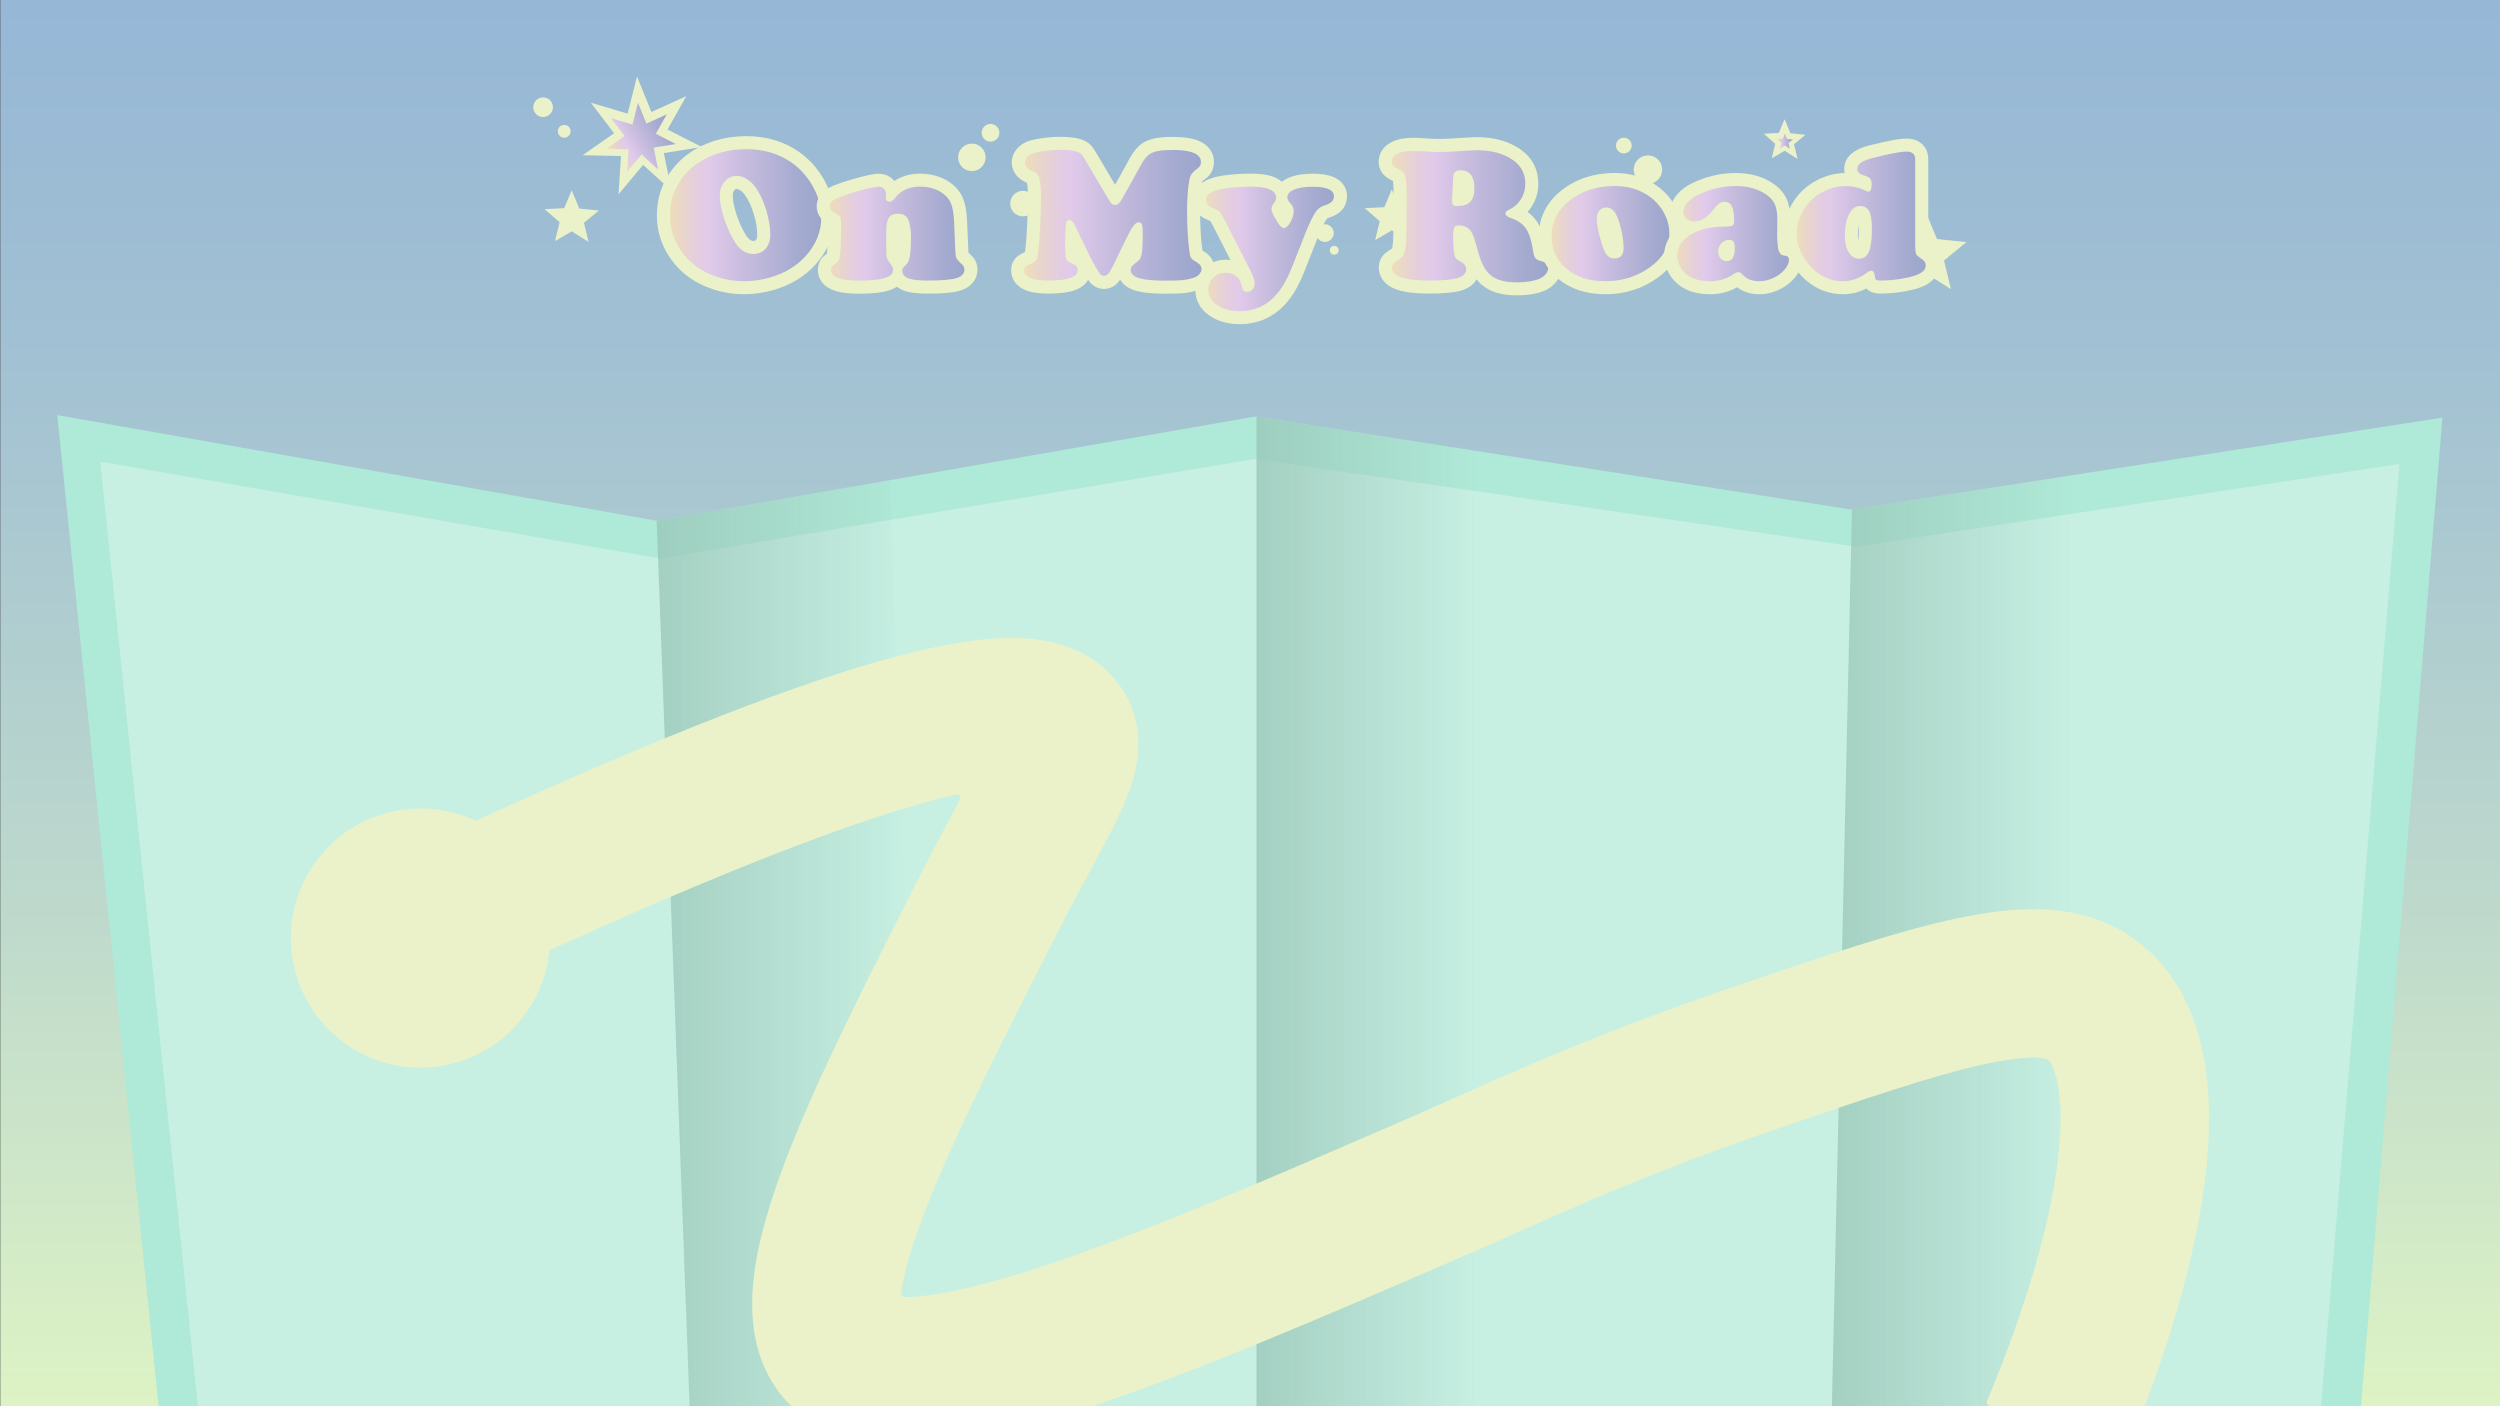 <?xml version="1.0" encoding="UTF-8"?><svg id="_레이어_2" xmlns="http://www.w3.org/2000/svg" xmlns:xlink="http://www.w3.org/1999/xlink" viewBox="0 0 1920.22 1080"><rect x="0" y="0" width="1920.22" height="1080" fill="#333333" stroke="none"/><defs><linearGradient id="_무제_그라디언트_23" x1="960.22" y1="1080" x2="960.22" y2="0" gradientUnits="userSpaceOnUse"><stop offset="0" stop-color="#ddf3c5"/><stop offset=".34" stop-color="#bfdacc"/><stop offset=".76" stop-color="#a1c0d3"/><stop offset="1" stop-color="#96b7d6"/></linearGradient><linearGradient id="_무제_그라디언트_125" x1="1364.85" y1="108.39" x2="1377.05" y2="108.39" gradientUnits="userSpaceOnUse"><stop offset="0" stop-color="#f2e1b1"/><stop offset=".06" stop-color="#eddbbe"/><stop offset=".2" stop-color="#e4cede"/><stop offset=".28" stop-color="#e1caea"/><stop offset=".46" stop-color="#cbbee0"/><stop offset=".81" stop-color="#a6abd0"/><stop offset="1" stop-color="#98a4ca"/></linearGradient><linearGradient id="_무제_그라디언트_125-2" x1="509.53" y1="165.29" x2="635.81" y2="165.29" xlink:href="#_무제_그라디언트_125"/><linearGradient id="_무제_그라디언트_125-3" x1="632.28" y1="179.47" x2="745.75" y2="179.47" xlink:href="#_무제_그라디언트_125"/><linearGradient id="_무제_그라디언트_125-4" x1="781.65" y1="165.33" x2="927.86" y2="165.33" xlink:href="#_무제_그라디언트_125"/><linearGradient id="_무제_그라디언트_125-5" x1="921.23" y1="191.18" x2="1029.59" y2="191.18" xlink:href="#_무제_그라디언트_125"/><linearGradient id="_무제_그라디언트_125-6" x1="1063.94" y1="166.12" x2="1194.09" y2="166.12" xlink:href="#_무제_그라디언트_125"/><linearGradient id="_무제_그라디언트_125-7" x1="1186.83" y1="179.44" x2="1287.2" y2="179.44" xlink:href="#_무제_그라디언트_125"/><linearGradient id="_무제_그라디언트_125-8" x1="1283.2" y1="179.44" x2="1379.07" y2="179.44" xlink:href="#_무제_그라디언트_125"/><linearGradient id="_무제_그라디언트_125-9" x1="1375" y1="166.22" x2="1484.13" y2="166.22" xlink:href="#_무제_그라디언트_125"/><linearGradient id="_무제_그라디언트_125-10" x1="-274.25" y1="3343.92" x2="-274.25" y2="3290.39" gradientTransform="translate(3486.96 -1346.17) rotate(59.38)" xlink:href="#_무제_그라디언트_125"/><clipPath id="clippath"><rect y="11" width="1920" height="1069" style="fill:none;"/></clipPath><clipPath id="clippath-1"><polygon points="1422.04 391.4 964.31 319.88 504.43 399.99 44 318.83 122.5 1086.93 504.43 1084.56 504.43 1085.51 964.85 1085.51 964.85 1085.04 1415.59 1085.04 1415.57 1086.47 1812.92 1086.47 1876 320.74 1422.04 391.4" style="fill:none;"/></clipPath><linearGradient id="_무제_그라디언트_65" x1="711.52" y1="729.02" x2="501.94" y2="729.02" gradientTransform="translate(27.55 -22.07) rotate(2.13)" gradientUnits="userSpaceOnUse"><stop offset=".05" stop-color="#98c5b7" stop-opacity="0"/><stop offset="1" stop-color="#98c5b7" stop-opacity=".76"/></linearGradient><linearGradient id="_무제_그라디언트_65-2" x1="1603.64" y1="740.9" x2="1405.82" y2="740.9" gradientTransform="translate(2211.77 -780.04) rotate(88.72)" xlink:href="#_무제_그라디언트_65"/><linearGradient id="_무제_그라디언트_65-3" x1="1145.14" y1="700.9" x2="965.11" y2="700.9" gradientTransform="matrix(1,0,0,1,0,0)" xlink:href="#_무제_그라디언트_65"/></defs><g id="_레이어_1-2"><rect x=".22" width="1920" height="1080" style="fill:url(#_무제_그라디언트_23);"/><polygon points="475.1 149.24 476.97 119.86 447.54 119.19 471.67 102.34 453.84 78.91 482.07 87.27 489.27 58.72 500.33 86.01 527.14 73.84 512.71 99.5 538.94 112.87 509.88 117.58 515.78 146.42 493.97 126.64 475.1 149.24" style="fill:#ebf2c9;"/><polygon points="426.31 185.17 429.81 170.7 418.31 160.69 433.36 159.88 439.12 146.19 444.92 160.17 459.98 161.72 448.51 171.16 452.06 185.81 439.17 177.67 426.31 185.17" style="fill:#ebf2c9;"/><polygon points="1360.86 121.58 1363.55 110.44 1354.7 102.73 1366.29 102.11 1370.72 91.57 1375.19 102.33 1386.78 103.52 1377.95 110.8 1380.68 122.07 1370.76 115.81 1360.86 121.58" style="fill:#ebf2c9;"/><polygon points="1367.2 114 1368.22 109.76 1364.85 106.83 1369.26 106.6 1370.94 102.59 1372.64 106.68 1377.05 107.13 1373.7 109.9 1374.73 114.19 1370.96 111.8 1367.2 114" style="fill:url(#_무제_그라디언트_125);"/><polygon points="1459.82 221.17 1465.08 199.43 1447.8 184.39 1470.41 183.18 1479.06 162.61 1487.78 183.61 1510.4 185.93 1493.18 200.12 1498.51 222.13 1479.15 209.9 1459.82 221.17" style="fill:#ebf2c9;"/><polygon points="1056.25 184.42 1059.75 169.94 1048.25 159.93 1063.3 159.13 1069.06 145.43 1074.86 159.41 1089.92 160.96 1078.46 170.4 1082 185.05 1069.12 176.91 1056.25 184.42" style="fill:#ebf2c9;"/><path d="M571.55,221c-9.57,0-18.86-1.86-27.61-5.53-10.75-4.51-19.31-11.45-25.42-20.62-5.96-8.88-8.98-18.83-8.98-29.56,0-12.45,3.9-23.6,11.58-33.13,6.77-8.42,15.97-14.67,27.32-18.59,7.5-2.64,15.94-3.99,25.05-3.99,14.28,0,26.97,3.84,37.71,11.41,7.34,5.25,13.34,12.11,17.87,20.4,4.48,8.35,6.74,16.84,6.74,25.25,0,12.47-4.51,23.74-13.4,33.51-7.41,8.17-17.18,14.1-29.03,17.64-7.22,2.13-14.56,3.21-21.83,3.21ZM566.02,140.08c-2.67.02-4.57,1.03-6.14,3.25-1.38,1.87-2.03,4.01-2.03,6.61,0,4.81,1.11,10.56,3.31,17.08,2.23,6.63,5.06,12.57,8.43,17.66,1.14,1.66,2.56,3,4.29,4.02,1.59.93,3.11,1.38,4.65,1.38,2.49,0,4.32-.76,5.76-2.39,1.58-1.78,2.35-4.2,2.35-7.4,0-5.24-.95-11.03-2.81-17.19-1.86-6.15-4.28-11.43-7.18-15.71-1.58-2.34-3.4-4.17-5.4-5.47-1.8-1.16-3.51-1.76-5.22-1.84Z" style="fill:url(#_무제_그라디언트_125-2);"/><path d="M573.49,114.59c13.29,0,24.9,3.5,34.83,10.5,6.72,4.81,12.18,11.05,16.37,18.71,4.08,7.62,6.13,15.24,6.13,22.85,0,11.24-4.03,21.28-12.1,30.14-6.83,7.52-15.75,12.93-26.76,16.21-6.77,2-13.57,3-20.4,3-8.95,0-17.5-1.71-25.67-5.14-9.88-4.14-17.61-10.4-23.19-18.78-5.43-8.09-8.14-17.02-8.14-26.78,0-11.33,3.49-21.33,10.47-30,6.21-7.71,14.56-13.38,25.05-17,7.03-2.48,14.84-3.71,23.43-3.71M578.53,195.08c3.93,0,7.1-1.36,9.5-4.07,2.4-2.71,3.61-6.28,3.61-10.71,0-5.76-1.01-11.97-3.03-18.64-2.02-6.67-4.63-12.36-7.83-17.07-1.97-2.9-4.24-5.19-6.83-6.86-2.59-1.67-5.2-2.55-7.83-2.64-4.34,0-7.78,1.79-10.32,5.36-1.97,2.67-2.95,5.83-2.95,9.5,0,5.38,1.19,11.61,3.57,18.68,2.38,7.07,5.38,13.34,9,18.82,1.6,2.33,3.58,4.19,5.93,5.57,2.35,1.38,4.74,2.07,7.18,2.07M573.49,104.59c-9.66,0-18.65,1.44-26.72,4.27-12.24,4.23-22.19,11.01-29.56,20.17-8.41,10.44-12.68,22.65-12.68,36.26,0,11.73,3.31,22.62,9.84,32.35,6.65,9.98,15.95,17.54,27.63,22.43,9.36,3.93,19.3,5.92,29.54,5.92,7.75,0,15.57-1.15,23.23-3.41,12.77-3.81,23.3-10.23,31.34-19.08,9.75-10.7,14.69-23.11,14.69-36.86,0-9.25-2.46-18.53-7.31-27.58l-.02-.04-.02-.03c-4.9-8.96-11.4-16.38-19.32-22.05l-.03-.02-.03-.02c-11.6-8.18-25.26-12.32-40.59-12.32h0ZM573.71,181.84c-3.1-4.71-5.73-10.23-7.81-16.41-2.02-6.01-3.05-11.22-3.05-15.49,0-1.96.53-2.94,1-3.57l.05-.07.05-.07c.65-.91,1.07-1.11,1.95-1.14.77.07,1.65.42,2.63,1.05,1.43.92,2.76,2.29,3.96,4.06,2.63,3.87,4.83,8.7,6.54,14.36,1.72,5.7,2.6,10.99,2.6,15.74,0,2.85-.82,3.78-1.09,4.08-.29.33-.62.7-2.02.7-.23,0-.93,0-2.11-.69-1.06-.62-1.95-1.46-2.71-2.54h0Z" style="fill:#ebf2c9;"/><path d="M659.77,220.57c-6.57,0-26.56,0-26.56-13.21,0-2.23.55-4.1,1.64-5.58.83-1.12,2.15-2.24,4.4-3.74.35-.24.51-.41.56-.48.09-.38.41-1.97.78-7.4.35-5.3.53-10.93.53-16.73,0-2.4-.16-3.57-.26-4.05-.32-.28-1.08-.89-2.73-1.83-5.1-2.95-5.86-6.94-5.86-9.06,0-3.56,1.75-6.7,4.93-8.83,1.41-.94,4.23-2.51,12.39-5.2,5.07-1.65,10.03-3.07,14.73-4.22,6.71-1.63,9.29-1.82,10.65-1.82,2.86,0,5.43,1.04,7.43,3.01,1.56,1.55,2.55,3.41,2.92,5.46,5.28-5.66,12.49-8.54,21.45-8.54,7.5,0,14.08,1.87,19.55,5.57,4.07,2.8,6.96,6.18,8.63,10.07,1.54,3.61,2.46,8.52,2.8,15.02l1.09,25.19c.06,1.19.23,1.74.28,1.89.18.25,1,1.3,3.95,4.18,1.23,1.21,2.67,3.35,2.67,6.79,0,3.15-1.26,8.81-9.68,11.36-4.6,1.39-12.23,2.07-23.32,2.07-7.83,0-13.37-.67-16.93-2.05-3.55-1.38-5.51-3.43-6.57-5.46-1.4,2.02-3.86,4.01-8.12,5.35-4.78,1.5-11.76,2.23-21.36,2.23ZM689.79,169.22c-1.18,0-2.56.19-2.91.74-.2.31-1.17,2.17-1.17,8.47v14.14c0,3.14.27,4.04.28,4.08.03.06.5,1.13,3.19,4.84l.12.17c.18.28.35.56.5.85.46-.57,1.32-1.51,3.21-3.41.29-.49,1.7-3.58,1.7-16.53,0-7.12-1.04-10.59-1.91-12.24-.18-.35-.59-1.11-3.02-1.11Z" style="fill:url(#_무제_그라디언트_125-3);"/><path d="M706.78,143.37c6.52,0,12.1,1.57,16.75,4.71,3.26,2.24,5.53,4.87,6.83,7.89,1.29,3.02,2.09,7.46,2.4,13.32l1.09,25.14c.1,1.9.43,3.31.97,4.21.54.91,2.13,2.64,4.77,5.21.78.76,1.16,1.83,1.16,3.21,0,3.14-2.04,5.33-6.13,6.57-4.09,1.24-11.38,1.86-21.87,1.86-7.14,0-12.18-.57-15.13-1.71-3.05-1.19-4.58-3.12-4.58-5.78,0-.95.16-1.65.47-2.11.31-.45,1.34-1.56,3.1-3.32,2.07-2,3.1-8.67,3.1-20,0-6.57-.83-11.43-2.48-14.57-1.35-2.52-3.83-3.79-7.45-3.79s-5.84,1.02-7.14,3.07c-1.29,2.05-1.94,5.76-1.94,11.14v14.14c0,2.81.19,4.74.58,5.78.39,1.05,1.67,3.07,3.84,6.07.57.86.85,1.83.85,2.93,0,2.81-2.12,4.88-6.36,6.21-4.24,1.33-10.86,2-19.86,2-14.38,0-21.56-2.74-21.56-8.21,0-1.14.22-2.01.66-2.61.44-.59,1.49-1.44,3.14-2.54,1.34-.9,2.2-1.94,2.56-3.11.36-1.17.7-4.04,1.01-8.61.36-5.43.54-11.12.54-17.07,0-3.29-.27-5.44-.81-6.46-.54-1.02-2.11-2.27-4.69-3.75-2.22-1.29-3.34-2.86-3.34-4.71s.9-3.46,2.71-4.68c1.81-1.21,5.53-2.75,11.17-4.61,4.96-1.62,9.75-2.99,14.35-4.11,4.6-1.12,7.76-1.68,9.46-1.68,1.55,0,2.86.52,3.92,1.57,1.06,1.05,1.59,2.29,1.59,3.71,0,.14-.03.74-.08,1.79-.05.38-.08.71-.08,1,0,2.29,1.03,3.43,3.1,3.43,1.24,0,2.56-.9,3.96-2.71,4.45-5.9,10.91-8.86,19.39-8.86M706.78,133.37c-7.63,0-14.34,1.92-19.84,5.64-.32-.38-.66-.75-1.02-1.1-2.96-2.92-6.74-4.46-10.95-4.46-1.75,0-4.67.22-11.82,1.96-4.82,1.17-9.9,2.62-15.09,4.32-6.78,2.23-10.98,4.02-13.64,5.81-4.61,3.09-7.14,7.7-7.14,12.98,0,3.19,1.08,9.18,8.33,13.37h.02s.02.03.02.03c.16.09.31.18.45.26.01.36.02.78.02,1.27,0,5.69-.18,11.21-.52,16.41-.16,2.37-.31,3.93-.42,4.94-2.02,1.44-3.36,2.69-4.36,4.04-1.73,2.35-2.61,5.22-2.61,8.54s1.15,11.44,11.83,15.51c4.78,1.82,11.24,2.71,19.73,2.71,10.11,0,17.59-.8,22.85-2.46,2.54-.8,4.6-1.8,6.27-2.93,1.46,1.18,3.17,2.17,5.1,2.92,4.22,1.64,10.18,2.4,18.76,2.4,11.75,0,19.62-.73,24.77-2.29,8.28-2.51,13.23-8.54,13.23-16.14,0-5.18-2.26-8.48-4.15-10.35-1.4-1.36-2.25-2.25-2.76-2.8l-1.08-25.06v-.05s0-.05,0-.05c-.38-7.1-1.42-12.57-3.19-16.72-2.05-4.78-5.53-8.89-10.36-12.2l-.03-.02-.03-.02c-6.32-4.26-13.84-6.43-22.35-6.43h0Z" style="fill:#ebf2c9;"/><path d="M895.17,220.57c-9.26,0-16.08-.62-20.83-1.88-9.44-2.55-10.85-8.24-10.85-11.4,0-2.31.73-4.4,2.1-6.04.64-.76,1.81-1.93,5.62-4.81,0,0,.49-.59.84-2.64.3-1.76.66-5.57.66-13.72,0-.22,0-.44,0-.64-.91,1.62-2.14,3.94-3.77,7.27l-9.3,19.19c-1.86,3.75-3.32,6.17-4.62,7.65-2.45,2.79-5.17,3.38-7.02,3.38-2.5,0-4.79-.99-6.61-2.87-.63-.63-1.55-1.76-4.68-7.31-2.08-3.69-3.85-7.03-5.24-9.94l-8.23-17.04c-.12,3.01-.18,5.89-.18,8.6,0,5.72.36,7.84.54,8.55,0,.01,0,.02.01.03.4.23,1.41.78,3.63,1.82,3.46,1.64,5.43,4.82,5.43,8.74,0,13-20.52,13-27.26,13-15.77,0-23.77-4.3-23.77-12.78,0-3.46,1.4-5.48,2.58-6.57.82-.75,2.16-1.71,6.37-3.57l.09-.04c.59-.25.85-.47.91-.53.02-.06.52-1.2,1.02-5.57.45-3.68.88-9.87,1.29-18.41.41-8.57.62-16,.62-22.08,0-9.5-1.03-12.72-1.47-13.67-.1-.2-.19-.33-.23-.39-.17-.11-.78-.49-2.3-1.19-6.94-3.06-8.41-7.58-8.41-10.83,0-2.98,1.21-5.78,3.51-8.09,2.02-2.03,4.64-3.46,7.8-4.26,2.44-.67,5.66-1.24,9.74-1.72,3.98-.47,7.43-.71,10.25-.71,7.27,0,12.43.59,15.75,1.8,2.04.72,3.76,1.79,5.08,3.17,1.1,1.14,2.35,2.99,4.06,5.97l16.1,27.3c1.01,1.73,1.7,2.81,2.15,3.49.29-.41.69-1.04,1.2-1.95l10.94-19.64c1.31-2.46,2.2-4.12,2.61-4.88,2.95-5.55,5.98-9.27,9.24-11.33,4.03-2.61,10.36-3.85,19.89-3.85,17.88,0,26.95,4.78,26.95,14.21,0,2.4-.58,4.47-1.73,6.14-.95,1.39-2.48,2.77-4.82,4.36-1.24.87-2.03,2.17-2.4,4.04-1.12,6.16-1.69,13.94-1.69,23.03,0,11.86.61,22.37,1.82,31.25.18,1.28.37,1.92.47,2.18.33.28,1.26,1.01,3.59,2.42,3.38,2.07,5.21,5.21,5.21,8.85,0,3.27-1.41,9.17-10.83,11.88-2.72.83-5.7,1.41-8.78,1.67-2.92.25-7.2.38-13.08.38Z" style="fill:url(#_무제_그라디언트_125-4);"/><path d="M813.42,115.09c6.62,0,11.3.5,14.04,1.5,1.34.48,2.4,1.12,3.18,1.93.78.81,1.89,2.48,3.34,5l16.13,27.35c1.76,3,2.97,4.83,3.65,5.5.67.67,1.6,1,2.79,1,1.03,0,1.95-.36,2.75-1.07.8-.71,1.75-2.05,2.83-4l10.94-19.64c1.34-2.52,2.22-4.17,2.64-4.93,2.53-4.76,5.04-7.93,7.52-9.5,3.15-2.05,8.89-3.07,17.22-3.07,14.63,0,21.95,3.07,21.95,9.21,0,1.38-.28,2.49-.85,3.32-.57.83-1.73,1.85-3.49,3.04-2.38,1.67-3.88,4.07-4.5,7.21-1.19,6.57-1.78,14.57-1.78,24,0,12.14.62,22.78,1.86,31.92.31,2.24.79,3.76,1.44,4.57.65.81,2.31,2.02,5,3.64,1.86,1.14,2.79,2.67,2.79,4.57,0,3.33-2.4,5.69-7.21,7.07-2.48.76-5.09,1.26-7.83,1.5-2.74.24-6.96.36-12.64.36-8.74,0-15.26-.57-19.55-1.71-4.76-1.29-7.14-3.47-7.14-6.57,0-1.14.31-2.08.93-2.82.62-.74,2.22-2.08,4.81-4.04,1.34-1,2.26-2.93,2.75-5.79.49-2.86.74-7.71.74-14.57,0-3.81-.19-6.31-.58-7.5-.39-1.19-1.2-1.79-2.44-1.79-1.45,0-2.84.92-4.19,2.75-1.34,1.83-3.36,5.49-6.05,10.96l-9.31,19.21c-1.6,3.24-2.9,5.42-3.88,6.53-.98,1.12-2.07,1.68-3.26,1.68s-2.15-.45-3.02-1.36c-.57-.57-1.88-2.67-3.92-6.28-2.04-3.62-3.74-6.83-5.08-9.64l-10.24-21.21c-1.4-2.95-2.87-4.43-4.42-4.43-1.66,0-2.56,1.26-2.71,3.79-.36,5.62-.54,10.81-.54,15.57s.26,8.31.78,10.07c.36,1.05.84,1.81,1.44,2.29.59.48,2.21,1.33,4.85,2.57,1.71.81,2.56,2.21,2.56,4.21,0,5.33-7.42,8-22.26,8-12.52,0-18.77-2.59-18.77-7.78,0-1.33.32-2.3.97-2.89.65-.59,2.31-1.49,5-2.68,1.71-.71,2.86-1.69,3.45-2.93.59-1.24,1.1-3.64,1.51-7.21.47-3.81.9-10.06,1.32-18.75.41-8.69.62-16.13.62-22.32,0-7.76-.65-13.02-1.94-15.78-.47-.95-1-1.67-1.59-2.14-.6-.48-1.72-1.09-3.37-1.86-3.67-1.62-5.51-3.71-5.51-6.28,0-1.67.69-3.19,2.06-4.57,1.37-1.38,3.19-2.36,5.47-2.93,2.27-.62,5.31-1.15,9.11-1.61,3.8-.45,7.02-.68,9.66-.68M813.42,105.09c-3.06,0-6.6.24-10.84.75-4.28.51-7.71,1.12-10.47,1.86-4.01,1.02-7.39,2.89-10.03,5.56-3.24,3.27-4.96,7.29-4.96,11.61,0,3.86,1.48,10.99,11.39,15.4.11.05.21.1.3.14.3,1.41.73,4.5.73,10.53s-.21,13.34-.61,21.84c-.4,8.42-.82,14.48-1.26,18.01v.03s0,.03,0,.03c-.14,1.19-.27,2.08-.38,2.74-3.17,1.47-5.03,2.59-6.42,3.87-1.92,1.77-4.2,4.97-4.2,10.25,0,6.72,3.96,12.21,10.86,15.08,4.4,1.82,10.25,2.71,17.91,2.71,8.66,0,15.23-.85,20.08-2.59,5.54-1.99,8.59-5.04,10.25-8.01.88,1.32,1.49,2.07,2.1,2.68,2.74,2.8,6.35,4.34,10.15,4.34,4.07,0,7.9-1.8,10.77-5.08.53-.61,1.07-1.31,1.62-2.12,1.88,3.39,5.55,6.87,12.61,8.78,5.22,1.39,12.45,2.06,22.16,2.06,6.03,0,10.44-.13,13.51-.39,3.4-.3,6.7-.93,9.82-1.88,12.96-3.76,14.37-12.9,14.37-16.66,0-5.37-2.76-10.14-7.56-13.09l-.04-.02-.04-.02c-.72-.43-1.27-.78-1.69-1.06-1.17-8.62-1.76-18.9-1.76-30.51,0-8.75.54-16.19,1.61-22.12.13-.64.28-.8.38-.88,2.82-1.92,4.74-3.7,6.04-5.61,1.72-2.52,2.6-5.53,2.6-8.96,0-7.15-4.23-13.03-11.62-16.13-4.94-2.07-11.59-3.08-20.33-3.08-10.5,0-17.69,1.48-22.61,4.65-3.99,2.54-7.57,6.85-10.94,13.18-.42.78-1.3,2.41-2.61,4.88l-7.83,14.07-13.84-23.46c-1.93-3.36-3.36-5.42-4.76-6.88-1.86-1.94-4.22-3.42-7.02-4.42-3.94-1.42-9.47-2.09-17.42-2.09h0ZM878.65,179.36h0Z" style="fill:#ebf2c9;"/><path d="M952.22,244c-8.76,0-16.06-2.23-21.69-6.63-4.86-3.78-7.43-8.92-7.43-14.87,0-5.05,1.8-9.36,5.35-12.83,3.51-3.43,7.86-5.17,12.92-5.17s9.27,1.64,12.5,4.86c1.55,1.5,2.6,2.91,3.23,4.31.29.65.71,1.76,1.51,4.68.06-.22.09-.5.09-.85s-.17-2.47-3.48-8.93l-18.7-36.65c-2.43-4.71-3.36-5.74-3.46-5.84-.07-.06-.99-.83-4.85-2.42-2-.76-3.68-2.15-5-4.12-1.31-1.95-1.97-3.98-1.97-6.03,0-7.03,6.03-11.6,17.91-13.57,6.35-1.04,13.64-1.57,21.69-1.57,6.07,0,10.83.6,14.53,1.83,5.51,1.8,7.99,4.87,9.05,7.69.95-2.44,3.14-5,7.71-6.89,4.17-1.72,9.41-2.56,16.03-2.56,6.24,0,10.94.74,14.36,2.25,6.17,2.73,7.09,7.46,7.09,10.04,0,3.12-1.11,5.83-3.2,7.85-1.7,1.64-4.23,2.97-7.97,4.18-1.48.52-2.61,1.33-3.44,2.48-2.01,2.82-4.46,7.78-7.25,14.72l-10.23,25.9c-2.64,6.69-5.35,12.26-8.06,16.57-2.81,4.46-6.06,8.33-9.66,11.49-7.63,6.7-16.91,10.1-27.58,10.1ZM981.65,160.41c.02.42.15.9.39,1.45.32.72,1.12,2.3,3.17,5.73.38.64.71,1.15.99,1.54.17-.25.35-.54.56-.89,1.25-2.14,1.88-4.14,1.88-5.95,0-1.31-.41-1.75-.59-1.94-1.63-1.78-2.78-3.47-3.48-5.12-.45,1.28-1.18,2.59-2.18,3.95-.52.69-.69,1.09-.73,1.22Z" style="fill:url(#_무제_그라디언트_125-5);"/><path d="M960.83,143.37c5.48,0,9.8.52,12.95,1.57,4.24,1.38,6.36,3.74,6.36,7.07,0,1.19-.6,2.6-1.78,4.21-1.14,1.52-1.71,2.88-1.71,4.07s.27,2.33.81,3.57c.54,1.24,1.69,3.33,3.45,6.28,1.96,3.33,3.7,5,5.2,5,1.6,0,3.26-1.46,4.96-4.39,1.71-2.93,2.56-5.75,2.56-8.46,0-2.19-.65-3.97-1.94-5.36-1.97-2.14-2.95-3.97-2.95-5.5,0-2.43,1.76-4.37,5.27-5.82,3.52-1.45,8.22-2.18,14.12-2.18,10.96,0,16.44,2.43,16.44,7.28,0,1.76-.56,3.18-1.67,4.25-1.11,1.07-3.14,2.08-6.09,3.04-2.48.86-4.45,2.29-5.9,4.29-2.28,3.19-4.89,8.45-7.83,15.78l-10.24,25.93c-2.53,6.43-5.08,11.68-7.64,15.75-2.56,4.07-5.47,7.53-8.73,10.39-6.72,5.9-14.82,8.86-24.28,8.86-7.65,0-13.86-1.86-18.62-5.57-3.67-2.86-5.51-6.5-5.51-10.93,0-3.67,1.28-6.75,3.84-9.25,2.56-2.5,5.7-3.75,9.42-3.75s6.72,1.14,9,3.43c1.09,1.05,1.81,1.98,2.17,2.79.36.81.9,2.59,1.63,5.36.57,2.09,1.86,3.14,3.88,3.14,1.6,0,2.95-.64,4.03-1.93,1.09-1.29,1.63-2.88,1.63-4.79,0-2.24-1.35-5.97-4.03-11.21l-18.69-36.64c-1.97-3.81-3.44-6.19-4.42-7.14-.98-.95-3.15-2.12-6.52-3.5-1.04-.38-1.93-1.13-2.68-2.25-.75-1.12-1.12-2.2-1.12-3.25,0-4.24,4.58-7.12,13.73-8.64,6.1-1,13.06-1.5,20.87-1.5M960.83,133.37c-8.31,0-15.88.55-22.48,1.63-5.98,1-10.55,2.53-14.01,4.71-7.05,4.44-8.1,10.55-8.1,13.8,0,3.06.95,6.03,2.82,8.82,1.86,2.78,4.38,4.85,7.3,5.97,1.76.73,2.74,1.22,3.24,1.5.4.6,1.19,1.9,2.49,4.43l13.03,25.53c-1.22-.18-2.47-.27-3.75-.27-6.32,0-11.99,2.28-16.41,6.59-4.48,4.38-6.85,10.05-6.85,16.4,0,7.54,3.24,14.05,9.37,18.82,6.52,5.09,14.86,7.68,24.76,7.68,11.92,0,22.31-3.82,30.88-11.34,3.97-3.48,7.53-7.71,10.59-12.58,2.92-4.64,5.69-10.33,8.48-17.4l10.23-25.89c3.26-8.11,5.42-11.9,6.66-13.65.12-.16.32-.41.98-.65,4.45-1.45,7.57-3.14,9.82-5.31,3.1-2.98,4.73-6.94,4.73-11.45,0-6.45-3.67-11.77-10.06-14.61-4.07-1.8-9.43-2.68-16.38-2.68s-13.15.96-17.93,2.94c-2.3.95-4.14,2.07-5.62,3.27-1.87-1.64-4.37-3.12-7.68-4.2-4.22-1.4-9.48-2.07-16.08-2.07h0Z" style="fill:#ebf2c9;"/><path d="M1164.58,221.86c-11.53,0-20.07-3.04-25.38-9.04-2.32-2.58-4.3-5.85-5.89-9.7-1.47-3.57-3.12-8.86-5.06-16.19-1.26-4.78-2.58-6.65-3.26-7.33-.79-.8-2.04-1.29-3.73-1.46-.08.86-.16,2.19-.16,4.23,0,5.58.36,9.91,1.08,12.88,0,.02.01.04.02.05.21.15.69.45,1.58.92,6.37,3.22,7.33,8.05,7.33,10.64,0,3.15-1.3,8.82-10.03,11.46-4.84,1.47-12.48,2.18-23.36,2.18-9.22,0-33.7,0-33.7-15,0-2.9,1.08-4.83,1.99-5.93.96-1.16,2.54-2.39,5.12-3.97,1.37-.83,2.25-1.7,2.63-2.59.26-.61.91-2.63,1.28-8.12.17-2.28.38-10.33.38-36.02,0-7.99-.55-10.98-.87-12.04-.31-1.01-.88-1.63-1.96-2.13-2.89-1.27-4.87-2.52-6.14-3.88-1.64-1.76-2.5-4.06-2.5-6.66,0-3.2,1.34-6.08,3.89-8.34,2.1-1.86,4.9-3.21,8.35-4.02,2.62-.62,5.99-.92,10.3-.92,1.17,0,3.8.08,13.15.73,1.18.09,3.11.13,5.78.13,4.52,0,10.66-.28,18.25-.84,5.11-.35,8.6-.51,10.68-.51,12.03,0,22.21,2.76,30.26,8.22,7.95,5.4,11.97,12.99,11.97,22.57,0,5.32-1.41,10.25-4.19,14.64-2.02,3.19-4.61,5.83-7.73,7.89,4.99,2.14,8.85,5.15,11.5,8.98,3.01,4.35,5.06,10.57,6.27,18.99.29,1.99.61,2.96.77,3.37.42.22,1.47.7,3.71,1.29l.11.03c2.04.59,3.82,1.87,5.14,3.69,1.28,1.77,1.96,3.86,1.96,6.04,0,2.66-1.01,5.24-3.01,7.65-1.74,2.1-3.98,3.76-6.66,4.93-5.05,2.16-11.53,3.2-19.84,3.2ZM1160.45,165.98h0ZM1121.28,135.82c-.04.26-.08.61-.11,1.07l-.84,16.32c1.98-.08,4.25-.47,5.41-1.68,1.11-1.16,1.72-3.63,1.72-6.94,0-8.78-3.39-8.78-5.63-8.78-.22,0-.41,0-.56.02Z" style="fill:url(#_무제_그라디언트_125-6);"/><path d="M1134.33,115.37c11.07,0,20.22,2.45,27.46,7.36,6.52,4.43,9.77,10.57,9.77,18.43,0,4.38-1.14,8.37-3.41,11.96-2.28,3.6-5.4,6.3-9.39,8.11-1.66.76-2.48,1.67-2.48,2.71,0,1.38,1.27,2.5,3.8,3.36,5.43,1.81,9.41,4.55,11.95,8.21,2.53,3.67,4.34,9.28,5.43,16.86.47,3.14,1.14,5.18,2.02,6.11.88.93,2.92,1.82,6.13,2.68.98.29,1.81.89,2.48,1.82.67.93,1.01,1.96,1.01,3.11,0,1.48-.62,2.96-1.86,4.46-1.24,1.5-2.84,2.68-4.81,3.54-4.34,1.86-10.29,2.79-17.84,2.79-10.08,0-17.3-2.45-21.64-7.36-1.97-2.19-3.63-4.95-5-8.28-1.37-3.33-2.99-8.52-4.85-15.57-1.19-4.52-2.7-7.71-4.54-9.57-1.84-1.86-4.46-2.86-7.87-3-1.97,0-3.22.55-3.76,1.64-.54,1.1-.81,3.64-.81,7.64,0,6.05.41,10.76,1.24,14.14.26.95.65,1.69,1.16,2.21.52.52,1.5,1.17,2.95,1.93,3.1,1.57,4.65,3.64,4.65,6.21,0,3.14-2.16,5.37-6.48,6.68-4.32,1.31-11.62,1.96-21.91,1.96-19.13,0-28.7-3.33-28.7-10,0-1.14.28-2.06.85-2.75.57-.69,1.86-1.65,3.88-2.89,2.28-1.38,3.81-3.01,4.62-4.89.8-1.88,1.36-5.13,1.67-9.75.26-3.38.39-15.5.39-36.35,0-6.62-.36-11.12-1.09-13.5-.72-2.38-2.28-4.12-4.65-5.21-2.28-1-3.8-1.92-4.58-2.75-.78-.83-1.16-1.92-1.16-3.25,0-1.76.74-3.3,2.21-4.61,1.47-1.31,3.53-2.27,6.17-2.89,2.22-.52,5.27-.79,9.15-.79,1.71,0,5.97.24,12.8.71,1.29.1,3.34.14,6.13.14,4.65,0,10.86-.29,18.62-.86,4.91-.33,8.35-.5,10.32-.5M1119.43,158.22c4.55,0,7.86-1.08,9.93-3.25,2.07-2.17,3.1-5.63,3.1-10.39,0-9.19-3.54-13.78-10.63-13.78-2.02,0-3.44.43-4.27,1.29-.83.86-1.29,2.38-1.4,4.57l-.85,16.64v.64c0,1.71.27,2.86.81,3.43.54.57,1.64.86,3.3.86M1134.33,105.37c-2.2,0-5.79.17-10.99.52h-.03s-.03,0-.03,0c-7.48.55-13.49.83-17.88.83-3.17,0-4.68-.06-5.39-.12-9.55-.67-12.3-.74-13.54-.74-4.7,0-8.44.34-11.45,1.05-4.25,1-7.79,2.73-10.51,5.15-3.59,3.2-5.57,7.49-5.57,12.08,0,3.88,1.33,7.36,3.85,10.07,1.65,1.78,3.87,3.26,7.13,4.75.19,1.16.51,3.94.51,9.89,0,25.53-.2,33.45-.36,35.59v.05s0,.05,0,.05c-.27,3.95-.66,5.7-.83,6.29-.12.1-.32.26-.66.47h-.02s-.02.03-.02.03c-3.12,1.91-5.02,3.42-6.36,5.05-1.43,1.74-3.14,4.73-3.14,9.11,0,3.64,1.35,12.58,13.89,16.94,5.9,2.06,14.02,3.06,24.81,3.06,11.54,0,19.43-.76,24.81-2.39,6.38-1.94,9.8-5.27,11.61-8.54.43.55.88,1.08,1.33,1.59,6.31,7.1,16.1,10.7,29.11,10.7,9,0,16.12-1.17,21.77-3.59h.03s.03-.03.03-.03c3.41-1.49,6.27-3.61,8.51-6.33,3.44-4.15,4.16-8.19,4.16-10.84,0-3.24-1-6.34-2.9-8.97-1.98-2.74-4.68-4.66-7.79-5.56l-.1-.03-.11-.03c-.29-.08-.54-.15-.78-.22-.02-.12-.04-.24-.06-.37-1.31-9.16-3.64-16.07-7.1-21.07-1.86-2.69-4.18-5.03-6.96-7.01,1.21-1.33,2.31-2.78,3.3-4.34,3.29-5.21,4.96-11.03,4.96-17.31,0-11.17-4.89-20.4-14.15-26.7-8.91-6.03-20.03-9.09-33.08-9.09h0Z" style="fill:#ebf2c9;"/><path d="M1233.02,221c-13.52,0-24.7-3.67-33.25-10.9-8.58-7.25-12.94-16.8-12.94-28.39,0-12.8,5.24-23.4,15.57-31.5,10.36-8.19,23.07-12.35,37.76-12.35,10.38,0,19.66,2.54,27.58,7.56,5.76,3.64,10.45,8.45,13.95,14.3,3.67,6.21,5.52,12.78,5.52,19.56,0,12.01-5.91,22.25-17.56,30.44-10.64,7.48-22.96,11.27-36.62,11.27ZM1233.88,164.37c-1.02.01-1.39.33-1.65.64-.2.22-.8.9-.8,2.86,0,2.46.54,6,1.61,10.53,1.09,4.64,2.4,8.78,3.89,12.31,1.15,2.8,2.4,2.8,3.23,2.8,1.31,0,1.9,0,1.9-3.07,0-3.61-.54-7.82-1.62-12.53-1.06-4.66-2.34-8.44-3.79-11.24-1.13-2.14-2.17-2.28-2.77-2.3Z" style="fill:url(#_무제_그라디언트_125-7);"/><path d="M1240.16,142.87c9.46,0,17.76,2.26,24.9,6.78,5.12,3.24,9.23,7.45,12.33,12.64,3.21,5.43,4.81,11.09,4.81,17,0,10.33-5.15,19.12-15.44,26.35-9.83,6.9-21.07,10.36-33.74,10.36s-22.37-3.24-30.02-9.71c-7.45-6.28-11.17-14.47-11.17-24.57,0-11.24,4.55-20.43,13.65-27.57,9.51-7.52,21.07-11.28,34.67-11.28M1240.16,198.5c4.6,0,6.9-2.69,6.9-8.07,0-4-.58-8.55-1.75-13.64-1.16-5.09-2.57-9.24-4.23-12.43-1.71-3.24-4.09-4.9-7.14-5-2.28,0-4.1.77-5.47,2.32-1.37,1.55-2.06,3.61-2.06,6.18,0,2.86.58,6.75,1.75,11.68,1.16,4.93,2.55,9.3,4.15,13.11,1.6,3.9,4.21,5.86,7.83,5.86M1240.16,132.87c-15.84,0-29.6,4.52-40.88,13.44-11.41,8.95-17.45,21.2-17.45,35.41,0,13.13,4.95,23.97,14.72,32.21,9.46,8.01,21.73,12.07,36.47,12.07s28-4.1,39.49-12.17c16.27-11.44,19.69-25.1,19.69-34.54,0-7.69-2.09-15.12-6.2-22.08v-.02s-.03-.02-.03-.02c-3.9-6.52-9.14-11.89-15.57-15.96-8.72-5.53-18.9-8.33-30.24-8.33h0Z" style="fill:#ebf2c9;"/><path d="M1351.19,221c-6.78,0-12.3-2.22-16.41-6.6-.21.12-.46.28-.75.49-6.06,4.07-12.92,6.11-20.47,6.11s-14.14-1.61-19.13-4.78c-3.44-2.21-6.18-5.11-8.18-8.65-2.02-3.58-3.05-7.4-3.05-11.35,0-6.43,2.76-12.12,8.22-16.9,1.98-1.75,4.2-3.28,6.65-4.59-2.28-.48-4.29-1.46-6-2.94-2.71-2.33-4.14-5.52-4.14-9.21s1.42-6.93,4.22-10.14c2.41-2.76,5.65-5.18,9.63-7.18,10.06-4.91,20.66-7.39,31.56-7.39,9.96,0,18.6,2.4,25.66,7.13,4.08,2.76,7.01,6.04,8.71,9.75,1.64,3.58,2.43,8.15,2.43,13.97l-.16,10.71c0,8.97.92,11.48,1.12,11.92.28.06.67.12,1.19.2,4.11.59,6.77,3.71,6.77,7.95,0,3.44-1.38,6.9-4.09,10.27-2.41,3-5.53,5.52-9.28,7.5-4.56,2.46-9.46,3.72-14.51,3.72ZM1327.36,189.31c-.47.12-1,.39-1.57.98-.77.78-1.09,1.57-1.09,2.64s.2,1.83.6,2.3c.16.18.29.34.92.34.29,0,.41-.04.42-.05-.02,0,.78-.92.78-4.6,0-.68-.02-1.21-.06-1.62ZM1324.66,160.01c-.52,0-.9.11-1.27.37-.37.26-1.46,1.15-3.5,3.73-1.66,2.18-3.38,4.04-5.15,5.57,3.24-.44,6.7-.66,10.36-.68.76,0,1.37-.02,1.84-.05-.04-5.46-.83-7.63-1.17-8.31-.25-.5-.35-.64-1.12-.64Z" style="fill:url(#_무제_그라디언트_125-8);"/><path d="M1333.35,142.87c9,0,16.63,2.1,22.88,6.28,3.31,2.24,5.62,4.8,6.94,7.68,1.32,2.88,1.98,6.85,1.98,11.89l-.16,10.64c0,7.38.57,12.17,1.71,14.36.57,1.05,1.11,1.71,1.63,2,.52.29,1.6.55,3.26.79,1.65.24,2.48,1.24,2.48,3,0,2.29-1,4.67-2.99,7.14-1.99,2.48-4.56,4.55-7.72,6.21-3.88,2.09-7.94,3.14-12.18,3.14-5.43,0-9.72-1.71-12.88-5.14-1.09-1.24-2.09-1.86-3.03-1.86-1.04,0-2.4.6-4.11,1.79-5.17,3.48-11.04,5.21-17.61,5.21s-12.26-1.33-16.44-4c-2.74-1.76-4.91-4.06-6.52-6.89-1.6-2.83-2.4-5.8-2.4-8.89,0-4.95,2.17-9.33,6.52-13.14,6.77-6,16.91-9.02,30.41-9.07,3,0,4.89-.27,5.66-.82.78-.55,1.16-1.82,1.16-3.82,0-5.05-.57-8.7-1.71-10.96-1.14-2.26-3-3.39-5.58-3.39-1.55,0-2.94.43-4.15,1.29-1.22.86-2.73,2.43-4.54,4.71-4.6,6.05-9.41,9.07-14.43,9.07-2.53,0-4.6-.69-6.21-2.07-1.6-1.38-2.4-3.19-2.4-5.43s1-4.57,2.99-6.86c1.99-2.29,4.69-4.29,8.11-6,9.36-4.57,19.13-6.86,29.32-6.86M1326.21,200.58c4.14,0,6.21-3.21,6.21-9.64,0-2.62-.3-4.38-.89-5.29-.6-.9-1.72-1.38-3.37-1.43-2.28,0-4.25.86-5.93,2.57-1.68,1.71-2.52,3.76-2.52,6.14s.59,4.13,1.78,5.53c1.19,1.4,2.77,2.11,4.73,2.11M1333.35,132.87c-11.67,0-23.02,2.65-33.71,7.87l-.05.02-.05.02c-4.57,2.29-8.32,5.11-11.16,8.37-3.61,4.15-5.45,8.66-5.45,13.42s1.96,9.45,5.52,12.69c-.12.11-.25.21-.37.32-8.16,7.16-9.89,15.17-9.89,20.63,0,4.83,1.25,9.48,3.7,13.82,2.4,4.25,5.71,7.74,9.81,10.38,5.83,3.71,13.17,5.59,21.85,5.59,7.53,0,14.48-1.8,20.69-5.36,4.62,3.52,10.4,5.36,16.93,5.36,5.88,0,11.57-1.45,16.89-4.32,4.33-2.3,7.97-5.25,10.8-8.77,3.45-4.29,5.19-8.8,5.19-13.41,0-5.94-3.43-10.66-8.74-12.36-.17-1.54-.34-3.97-.34-7.7l.15-10.57v-.07s0-.07,0-.07c0-6.56-.94-11.81-2.88-16.05-2.09-4.56-5.6-8.53-10.43-11.8-7.94-5.32-17.52-8-28.49-8h0ZM1322.21,193.23h0Z" style="fill:#ebf2c9;"/><path d="M1415.44,221c-9.2,0-17.58-3.17-24.89-9.41-4.24-3.69-7.7-7.98-10.3-12.77-3.48-6.25-5.26-12.76-5.26-19.31,0-7.66,2.31-15.11,6.85-22.14,4.21-6.52,10.01-11.59,17.23-15.07,6.05-2.89,12.12-4.35,18.07-4.35,5.58,0,10.77.97,15.47,2.9,0-.17-.03-.3-.04-.38-.25-.16-.97-.55-2.53-1-7.68-2.25-8.51-7.6-8.51-9.81,0-6.02,5.04-10.39,14.99-12.98,13.79-3.52,22.9-5.23,27.87-5.23,7.2,0,11.67,4.16,11.67,10.86v65.21c0,3.4.15,4.85.23,5.4.13.13.38.34.81.61,2.44,1.56,4.07,2.98,5.12,4.44,1.26,1.77,1.9,3.85,1.9,6.2,0,6.41-5.49,10.97-16.32,13.58-7.87,1.85-15.82,2.78-23.66,2.78-2.06,0-4.68-.23-6.61-2-1.18-1.09-1.81-2.51-2.16-3.93-6,4.28-12.68,6.43-19.93,6.43ZM1428.85,163.22c-1.12.02-2.33.36-3.61,2.49-2.16,3.58-3.25,8.53-3.25,14.72,0,5.31.93,9.21,2.76,11.59.88,1.16,1.87,1.62,3.41,1.62.73,0,1.73,0,2.73-2.35.86-2.03,1.89-6.36,1.89-15.44s-1.44-11.27-1.72-11.65c-.25-.34-.67-.91-2.21-.99Z" style="fill:url(#_무제_그라디언트_125-9);"/><path d="M1464.39,116.44c4.45,0,6.67,1.95,6.67,5.86v65.21c0,3.71.17,6.09.5,7.14.34,1.05,1.28,2.07,2.83,3.07,1.86,1.19,3.11,2.24,3.76,3.14.65.91.97,2,.97,3.29,0,3.81-4.16,6.71-12.49,8.71-7.5,1.76-15,2.64-22.5,2.64-1.66,0-2.73-.23-3.22-.68-.49-.45-.81-1.54-.97-3.25-.26-2.43-1.19-3.64-2.79-3.64-.88,0-2.25.71-4.11,2.14-5.27,3.95-11.14,5.93-17.61,5.93-8.02,0-15.23-2.74-21.64-8.21-3.77-3.29-6.83-7.07-9.15-11.36-3.1-5.57-4.65-11.21-4.65-16.93,0-6.71,2.02-13.19,6.05-19.43,3.72-5.76,8.79-10.19,15.2-13.28,5.38-2.57,10.68-3.86,15.9-3.86,6,0,11.38,1.24,16.13,3.71.78.38,1.4.57,1.86.57,1.65,0,2.48-2.05,2.48-6.14,0-1.76-.45-3.11-1.36-4.04-.91-.93-2.52-1.72-4.85-2.39-3.26-.95-4.89-2.62-4.89-5,0-3.48,3.75-6.19,11.25-8.14,13.24-3.38,22.11-5.07,26.61-5.07M1428.17,198.65c3.36,0,5.8-1.8,7.33-5.39,1.52-3.59,2.29-9.39,2.29-17.39,0-7.33-.91-12.21-2.71-14.64-1.4-1.9-3.44-2.9-6.13-3-3.36,0-6.02,1.64-7.99,4.93-2.64,4.38-3.96,10.14-3.96,17.28,0,6.48,1.27,11.36,3.8,14.64,1.81,2.38,4.27,3.57,7.37,3.57M1464.39,106.44c-3.44,0-10.19.56-29.08,5.38-15.52,4.04-18.77,11.93-18.77,17.83,0,.71.07,1.89.39,3.28-6.63.04-13.36,1.66-19.99,4.83-8.09,3.91-14.57,9.58-19.29,16.88-5.08,7.85-7.65,16.22-7.65,24.86,0,7.39,1.98,14.71,5.89,21.74,2.88,5.3,6.7,10.04,11.35,14.08l.04.03.04.03c8.24,7.04,17.71,10.61,28.14,10.61,6.45,0,12.52-1.49,18.1-4.43.19.21.4.41.61.61,3.23,2.98,7.25,3.32,9.99,3.32,8.23,0,16.57-.98,24.78-2.91h.02s.02-.01.02-.01c5.44-1.31,9.61-3.01,12.75-5.2,6.44-4.49,7.4-10.22,7.4-13.24,0-3.36-.98-6.5-2.83-9.09-1.22-1.7-2.89-3.27-5.2-4.88-.02-.67-.04-1.55-.04-2.67v-65.21c0-9.48-6.7-15.86-16.67-15.86h0ZM1427.3,184.88c-.18-1.17-.31-2.63-.31-4.45,0-2.83.24-5.31.73-7.43.04.84.06,1.8.06,2.86,0,4.02-.21,6.93-.48,9.02h0Z" style="fill:#ebf2c9;"/><polygon points="481.75 131.87 482.84 114.7 465.64 114.31 479.75 104.46 469.33 90.77 485.82 95.66 490.03 78.98 496.49 94.92 512.16 87.81 503.73 102.8 519.05 110.62 502.07 113.37 505.52 130.23 492.78 118.67 481.75 131.87" style="fill:url(#_무제_그라디언트_125-10);"/><circle cx="417.15" cy="82.35" r="7.55" style="fill:#ebf2c9;"/><circle cx="746.47" cy="120.87" r="10.57" style="fill:#ebf2c9;"/><circle cx="760.82" cy="101.99" r="6.8" style="fill:#ebf2c9;"/><circle cx="1017.63" cy="179.03" r="6.8" style="fill:#ebf2c9;"/><circle cx="1265.76" cy="130.31" r="10.95" style="fill:#ebf2c9;"/><circle cx="1247.25" cy="111.81" r="6.04" style="fill:#ebf2c9;"/><circle cx="1024.81" cy="192.25" r="3.4" style="fill:#ebf2c9;"/><circle cx="785.75" cy="156.37" r="9.82" style="fill:#ebf2c9;"/><circle cx="433.39" cy="100.85" r="4.91" style="fill:#ebf2c9;"/><g style="clip-path:url(#clippath);"><polygon points="1422.04 391.4 964.31 319.88 504.43 399.99 44 318.83 122.5 1086.93 504.43 1084.56 504.43 1085.51 964.85 1085.51 964.85 1085.04 1415.59 1085.04 1415.57 1086.47 1812.92 1086.47 1876 320.74 1422.04 391.4" style="fill:#afe9d7;"/><polygon points="1425.32 419.89 964.06 352.49 506.84 428.95 77 354.5 152.67 1086.93 520.84 1084.67 520.84 1085.58 964.68 1085.58 964.68 1085.13 1399.17 1085.13 1399.16 1086.49 1782.19 1086.49 1843 356.32 1425.32 419.89" style="fill:#fff; opacity:.3;"/><g style="clip-path:url(#clippath-1);"><rect x="516.71" y="338.43" width="180.03" height="781.19" transform="translate(-26.71 23.08) rotate(-2.13)" style="fill:url(#_무제_그라디언트_65);"/><rect x="1114.14" y="650.88" width="781.18" height="180.03" transform="translate(730.35 2228.67) rotate(-88.72)" style="fill:url(#_무제_그라디언트_65-2);"/><rect x="965.11" y="303" width="180.03" height="795.81" style="fill:url(#_무제_그라디언트_65-3);"/></g></g><path d="M1692.49,811.5c-7.25-38.12-23.91-67.57-49.51-87.52-42.86-33.41-96.74-27.59-138.9-18.79-45.08,9.42-99.22,27.61-183.03,56.45-89.8,30.9-149.12,57.29-206.49,82.81-15.83,7.04-32.2,14.32-48.7,21.46-87.25,37.73-177.46,76.74-250.9,101.99-37.21,12.79-68.21,21.38-92.15,25.51-12.51,2.16-21.54,2.84-27.82,2.89-1.72.01-3.06-1.49-2.84-3.2,1.66-12.84,7.42-37.15,25.33-80.45,21.95-53.09,55.2-118.55,90.4-187.86,11.28-22.2,21.08-40.43,29.72-56.5,13.6-25.28,23.42-43.54,29.5-59.99,11.27-30.47,9.36-57.34-5.68-79.87-10.79-16.16-32.67-35.91-75.61-38.2-24.54-1.31-55.45,3.02-94.49,13.23-75.45,19.74-182.37,61.4-325.94,127.04-12.88-6.09-27.28-9.5-42.47-9.5-54.95,0-99.5,44.55-99.5,99.5s44.55,99.5,99.5,99.5c51.78,0,94.31-39.55,99.05-90.09,106.69-48.51,193.15-83.52,257.47-104.25,22.57-7.27,40.53-12.16,54.71-15.43,2.37-.55,4.29,1.95,3.13,4.1-8.5,15.81-19.08,35.48-30.96,58.88-40.68,80.1-79.1,155.75-102.68,217.45-13.72,35.88-21.79,65.42-24.68,90.31-4.42,38.04,3.06,68.98,22.23,91.94,1.82,2.18,3.73,4.27,5.72,6.26.53.53,1.26.83,2.01.83h229.66c.31,0,.61-.05.9-.14,80.49-26.74,177.56-68.71,271.62-109.38,17.05-7.37,33.7-14.78,49.79-21.94,55.14-24.53,112.15-49.89,197.26-79.18,74.46-25.62,126.12-43.06,164.32-51.59,35.67-7.97,47.38-5.13,49.93-4.2.38.14.73.35,1.02.63,4.63,4.55,14.39,28.06,6.13,85.33-7.06,48.91-25.71,110.43-53.3,176.55-.78,1.87.58,3.93,2.61,3.93h116.48c1.18,0,2.24-.74,2.66-1.84,22.31-59.39,37.4-114.47,44.31-162.35,5.75-39.84,5.83-74.93.24-104.3Z" style="fill:#ebf2c9;"/></g></svg>